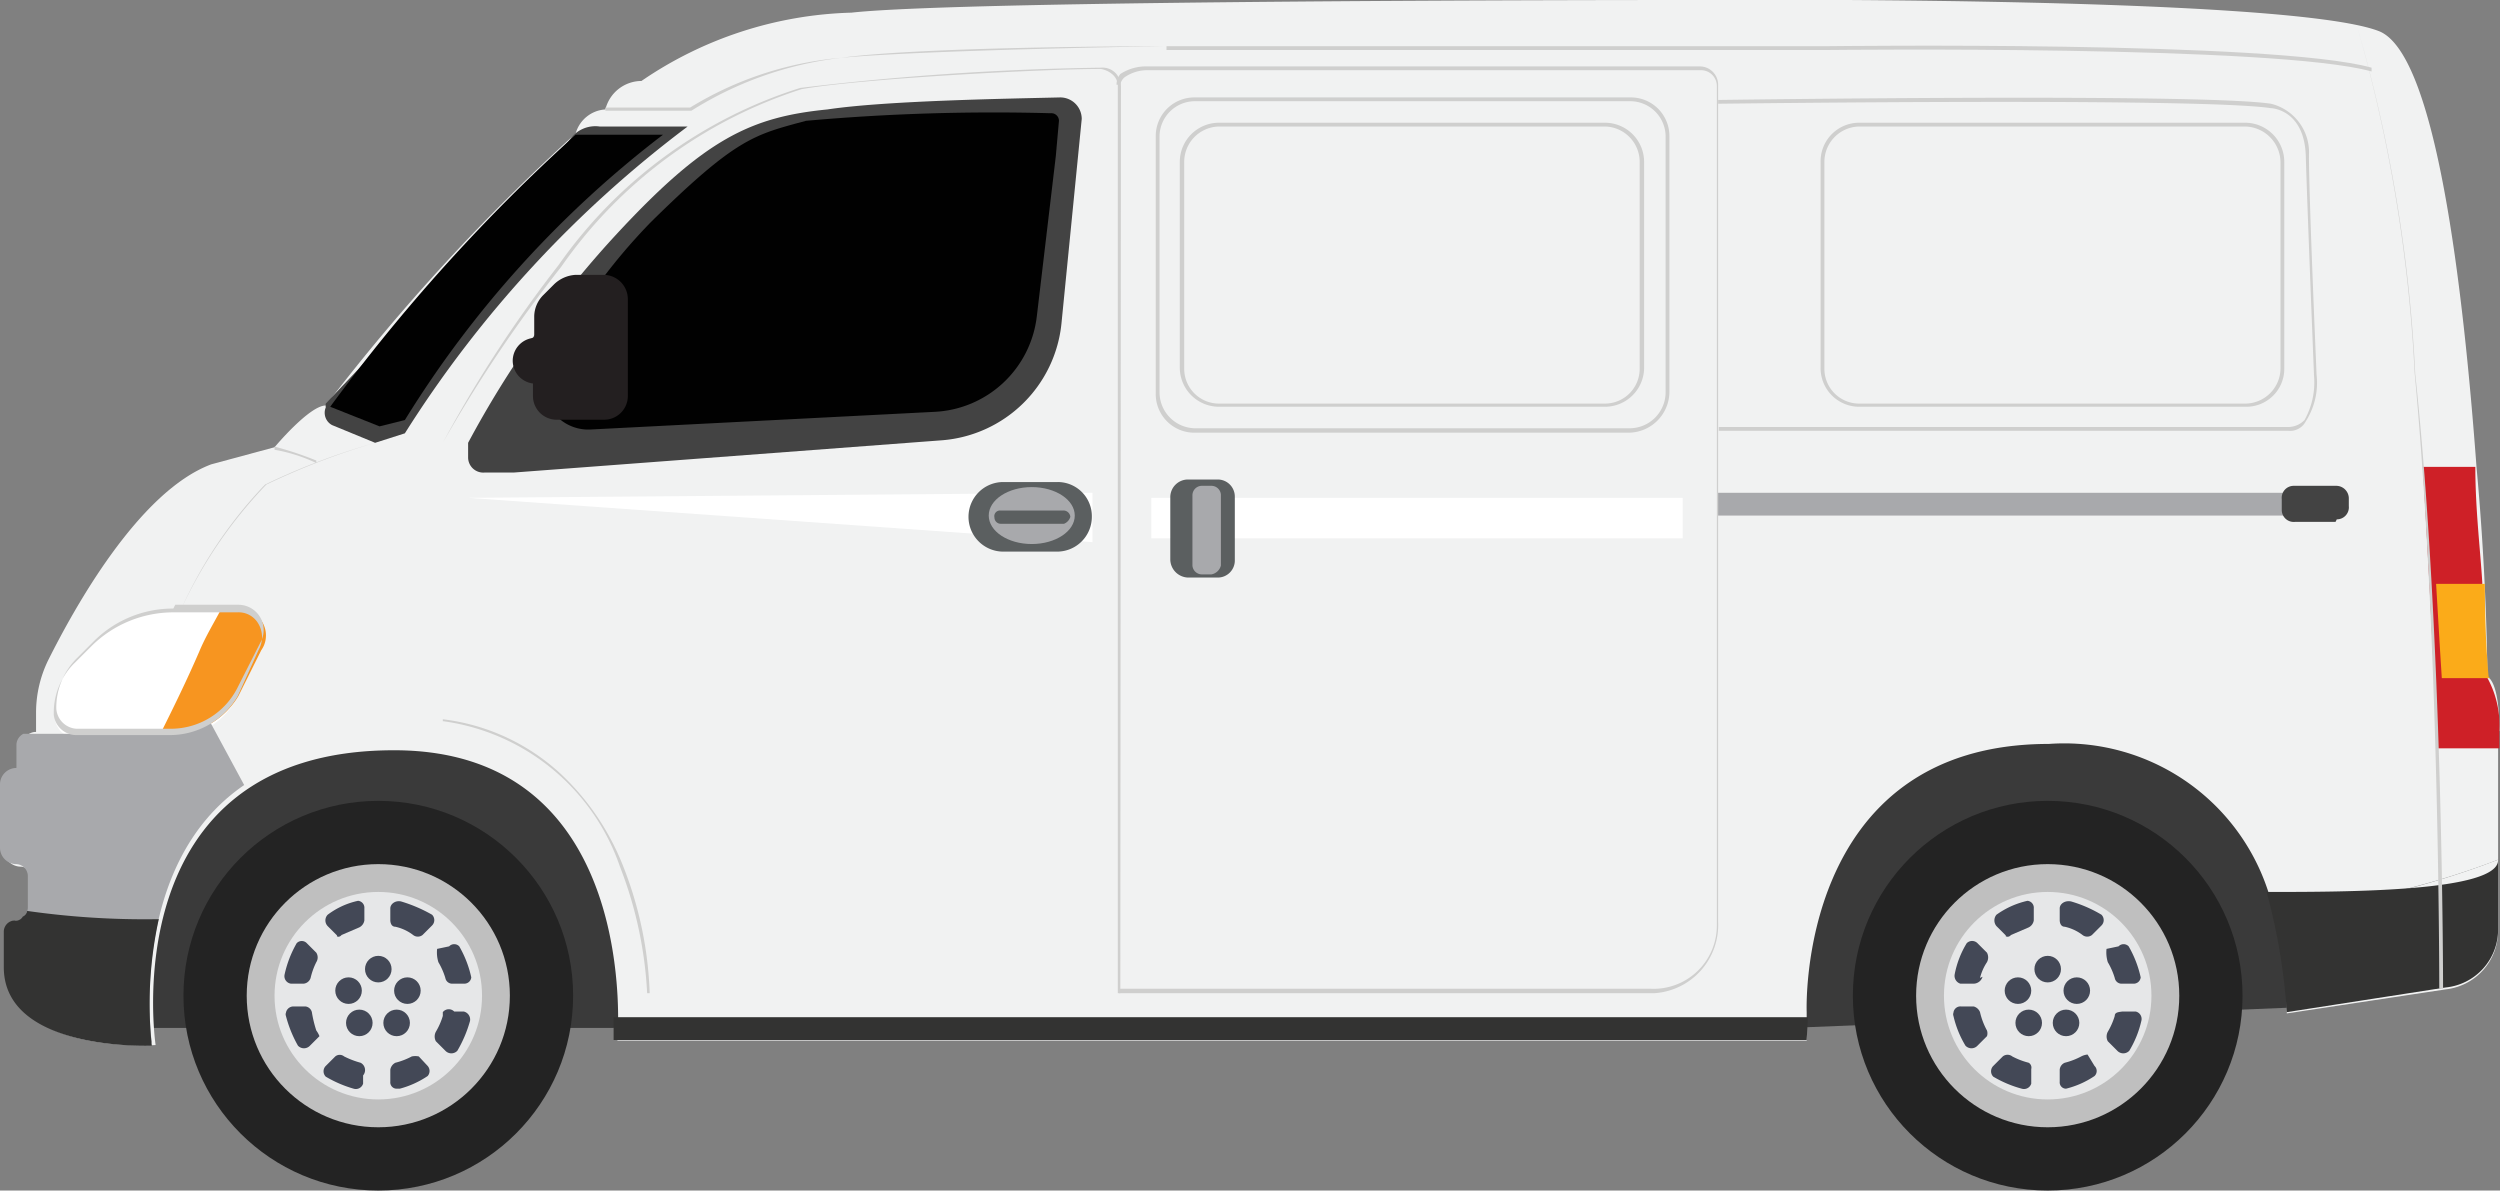 <svg xmlns="http://www.w3.org/2000/svg" viewBox="0 0 39.52 18.82"><rect x="0" y="0" width="39.52" height="18.82" fill="#808080" stroke="none"/><title>van</title><g id="Layer_2" data-name="Layer 2"><g id="Layer_1-2" data-name="Layer 1"><g id="van_angkut" data-name="van angkut"><path id="Path_1479" data-name="Path 1479" d="M2.36,16.25H9.7l.57-.6s.36-4.4-4.21-4.4S1.72,15.8,1.72,15.8Z" style="fill:#3a3a3a"/><path id="Path_1480" data-name="Path 1480" d="M28.28,16.25l7.89-.32.58-.6s.15-4.08-4.45-4.08S28,15.8,28,15.8Z" style="fill:#3a3a3a"/><path id="Path_1481" data-name="Path 1481" d="M39.51,11.55c0-.81-.19-.85-.19-.85s0-1.47-.17-3.3C38.94,4.55,38.51.83,37.6.49,36.11-.08,26.75,0,26.75,0,26,0,15.25,0,13.46.2a6.16,6.16,0,0,0-3.32,1.08.59.59,0,0,0-.57.45.52.52,0,0,0-.47.38,32.18,32.18,0,0,0-3.95,4.3c-.26,0-.81.66-.81.66l-1,.27c-1.15.43-2.17,2.28-2.58,3.1a1.89,1.89,0,0,0-.19.81v.32h0a.21.21,0,0,0-.21.21h0v.36s0,.06-.07.07a.23.23,0,0,0-.23.23v1a.27.27,0,0,0,.26.26.19.19,0,0,1,.19.19v.49a.2.2,0,0,1-.19.19.16.16,0,0,0-.17.16h0v.6c0,1.34,2.31,1.19,2.31,1.19s-.7-4.66,3.77-4.66c3.93,0,3.53,4.59,3.53,4.59H28.56V16s-.17-4.24,3.83-4.24a3.39,3.39,0,0,1,3.55,2.64,12.8,12.8,0,0,0,3.55-.81v-2Z" style="fill:#f1f2f2"/><path id="Path_1482" data-name="Path 1482" d="M35.94,14.42a5.41,5.41,0,0,1,.21,1.6l2.51-.38a.93.93,0,0,0,.83-.94V13.59A13.2,13.2,0,0,1,35.94,14.42Z" style="fill:#f1f2f2"/><path id="Path_1483" data-name="Path 1483" d="M35.83,14.1A9.63,9.63,0,0,1,36.15,16l2.51-.39a.92.92,0,0,0,.83-.93V13.59C39.51,14.1,37.09,14.1,35.83,14.1Z" style="fill:#333332"/><path id="Path_1484" data-name="Path 1484" d="M17.27,7.79v.78L7.4,7.87Z" style="fill:#fff"/><rect id="Rectangle_260" data-name="Rectangle 260" x="18.2" y="7.87" width="8.4" height="0.64" style="fill:#fff"/><path id="Path_1485" data-name="Path 1485" d="M28.56,16.44H9.7v-.36H28.58Z" style="fill:#333332"/><path id="Path_1486" data-name="Path 1486" d="M7.4,7A15.89,15.89,0,0,1,9.72,3.73c1.42-1.54,2.15-1.88,3.36-2,.93-.14,2.87-.17,3.68-.19a.34.34,0,0,1,.34.34v0l-.32,3.23a2.06,2.06,0,0,1-1.89,1.85l-6.77.51H7.66a.24.24,0,0,1-.26-.23V7Z" style="fill:#434343"/><path id="Path_1487" data-name="Path 1487" d="M16.69,2.47,16.39,5a1.71,1.71,0,0,1-1.61,1.51l-5.45.28a.7.7,0,0,1-.73-.68.77.77,0,0,1,.07-.34,9.25,9.25,0,0,1,1.62-2.26c1.36-1.34,1.64-1.38,2.45-1.6a33.22,33.22,0,0,1,3.87-.12.12.12,0,0,1,.13.12s0,0,0,0Z" style="fill:#010101"/><path id="Path_1488" data-name="Path 1488" d="M8.57,5.43V5a.36.36,0,0,1,.11-.25l.17-.17a.41.41,0,0,1,.25-.11h.45a.26.26,0,0,1,.25.26V6.26a.25.25,0,0,1-.25.25H8.8a.25.25,0,0,1-.25-.25V5.94H8.46a.24.24,0,0,1-.23-.24h0a.24.24,0,0,1,.19-.23Z" style="fill:#231f20;stroke:#231f20;stroke-miterlimit:10;stroke-width:0.25px"/><path id="Path_1489" data-name="Path 1489" d="M17.71,15.7H10.23v0a6.38,6.38,0,0,0-.43-2A3.45,3.45,0,0,0,7,11.4H7V7H7A19.9,19.9,0,0,1,8.83,4.19a7.36,7.36,0,0,1,3.82-2.8,44.4,44.4,0,0,1,4.75-.32.29.29,0,0,1,.23.08.31.31,0,0,1,.09.22Zm-7.44,0h7.4V1.37a.24.24,0,0,0-.08-.19.37.37,0,0,0-.19-.09c-.88,0-3.79.15-4.73.32a7.37,7.37,0,0,0-3.8,2.81A22.22,22.22,0,0,0,7,7v4.37a3.33,3.33,0,0,1,1.85.85,4,4,0,0,1,1,1.47,6,6,0,0,1,.42,2Z" style="fill:#cfcfce"/><path id="Path_1490" data-name="Path 1490" d="M.87,11.3v-.07a1.23,1.23,0,0,1,.32-.79l.26-.25a1.84,1.84,0,0,1,1.3-.53h1a.41.41,0,0,1,.41.4.47.47,0,0,1,0,.17L3.76,11a1.17,1.17,0,0,1-1.08.66H1.19A.33.33,0,0,1,.87,11.3Z" style="fill:#fff"/><path id="Path_1491" data-name="Path 1491" d="M3.76,9.64H3.49c-.11.21-.24.42-.34.66-.19.44-.4.87-.62,1.31h.15A1.24,1.24,0,0,0,3.77,11l.36-.72A.41.41,0,0,0,4,9.69.35.35,0,0,0,3.76,9.64Z" style="fill:#f79520"/><path id="Path_1492" data-name="Path 1492" d="M2.85,9.66l0,0a7.22,7.22,0,0,1,1.36-2A11.33,11.33,0,0,1,5.93,7H7V7H5.93a10.74,10.74,0,0,0-1.74.66A7,7,0,0,0,2.85,9.66Z" style="fill:#cfcfce"/><path id="Path_1493" data-name="Path 1493" d="M5.15,6.45l.78.27V7" style="fill:#cfcfce"/><path id="Path_1494" data-name="Path 1494" d="M5,7.32a2.54,2.54,0,0,0-.66-.21V7.06A5.39,5.39,0,0,1,5,7.28Z" style="fill:#cfcfce"/><path id="Path_1495" data-name="Path 1495" d="M10.93,1.75H9.57V1.7h1.34A5.47,5.47,0,0,1,13.23.92C14.55.79,18.39.73,18.44.73v0c-.05,0-3.89,0-5.19.19A5.67,5.67,0,0,0,10.93,1.75Z" style="fill:#cfcfce"/><path id="Path_1496" data-name="Path 1496" d="M16.71,7.62h-.85a.55.55,0,0,0-.55.55h0a.55.55,0,0,0,.55.55h.85a.55.55,0,0,0,.55-.55h0a.54.54,0,0,0-.54-.55Z" style="fill:#5b5f60"/><ellipse id="Ellipse_134" data-name="Ellipse 134" cx="16.31" cy="8.15" rx="0.68" ry="0.45" style="fill:#a8a9ac"/><path id="Path_1497" data-name="Path 1497" d="M16.82,8.28h-1a.1.1,0,0,1-.1-.1h0a.09.09,0,0,1,.09-.11h1a.11.11,0,0,1,.11.1h0A.17.17,0,0,1,16.82,8.28Z" style="fill:#5b5f60"/><path id="Path_1498" data-name="Path 1498" d="M2.4,16.48S.09,16.63.09,15.29v-.57a.16.16,0,0,1,.16-.17h0a.11.11,0,0,0,.12-.06.19.19,0,0,0,.07-.15v-.49a.19.19,0,0,0-.19-.19h0A.26.26,0,0,1,0,13.4v-1a.26.26,0,0,1,.26-.26l0,0s0,0,0,0v-.37a.2.2,0,0,1,.11-.17h2.3a1.08,1.08,0,0,0,.65-.19l.54,1C2,13.68,2.4,16.48,2.4,16.48Z" style="fill:#a8a9ac"/><path id="Path_1499" data-name="Path 1499" d="M2.51,14.53a6.27,6.27,0,0,0-.11,2S.06,16.63.06,15.29v-.57a.18.18,0,0,1,.17-.17h0a.12.12,0,0,0,.13-.06.13.13,0,0,0,.07-.09A13.13,13.13,0,0,0,2.51,14.53Z" style="fill:#333332"/><path id="Path_1500" data-name="Path 1500" d="M2.68,11.62H1.19a.36.36,0,0,1-.34-.32v-.05a1.1,1.1,0,0,1,.34-.78l.26-.26a1.84,1.84,0,0,1,1.3-.53h1a.36.36,0,0,1,.34.19.41.41,0,0,1,0,.4L3.76,11A1.24,1.24,0,0,1,2.68,11.62Zm.06-2a1.77,1.77,0,0,0-1.27.53l-.26.26a1.1,1.1,0,0,0-.32.79v0a.34.34,0,0,0,.32.32H2.7a1.18,1.18,0,0,0,1.06-.66l.37-.73a.4.4,0,0,0-.36-.57h-1Z" style="fill:#cfcfce"/><path id="Path_1501" data-name="Path 1501" d="M9.48,2l1.39,0A18.2,18.2,0,0,0,6.4,6.85L5.93,7l-.68-.28a.22.22,0,0,1-.1-.28.21.21,0,0,1,0-.06c.74-.79,3.25-3.4,3.87-4.19A.49.49,0,0,1,9.48,2Z" style="fill:#434343"/><path id="Path_1502" data-name="Path 1502" d="M9.1,2.13h1.38A16.73,16.73,0,0,0,6.4,6.64L6,6.74l-.78-.31A28.62,28.62,0,0,1,9.1,2.13Z" style="fill:#010101"/><g id="Group_396" data-name="Group 396"><circle id="Ellipse_135" data-name="Ellipse 135" cx="5.98" cy="15.74" r="3.08" style="fill:#232323"/><circle id="Ellipse_136" data-name="Ellipse 136" cx="5.98" cy="15.74" r="2.08" style="fill:#bfbfbf"/><circle id="Ellipse_137" data-name="Ellipse 137" cx="5.98" cy="15.74" r="1.64" style="fill:#e6e7e8"/><g id="Group_394" data-name="Group 394"><path id="Path_1503" data-name="Path 1503" d="M5,16.29A1.89,1.89,0,0,1,4.93,16a.12.12,0,0,0-.1-.09H4.64a.12.12,0,0,0-.12.1.07.07,0,0,0,0,.05,1.93,1.93,0,0,0,.19.47.13.13,0,0,0,.19,0h0l.15-.15A.39.39,0,0,0,5,16.29Z" style="fill:#434856"/><path id="Path_1504" data-name="Path 1504" d="M4.91,15.46A1.12,1.12,0,0,1,5,15.21a.14.14,0,0,0,0-.15l-.15-.15a.11.11,0,0,0-.16,0h0a1.72,1.72,0,0,0-.19.49.12.12,0,0,0,.1.15h.2A.13.13,0,0,0,4.91,15.46Z" style="fill:#434856"/><path id="Path_1505" data-name="Path 1505" d="M6.17,14.36v.19s0,.1.08.1a.72.72,0,0,1,.28.13.12.12,0,0,0,.15,0l.15-.15a.12.12,0,0,0,0-.17l0,0a2.33,2.33,0,0,0-.49-.21C6.25,14.23,6.17,14.29,6.17,14.36Z" style="fill:#434856"/><path id="Path_1506" data-name="Path 1506" d="M5.4,14.78l.28-.12a.15.15,0,0,0,.08-.11v-.19a.11.11,0,0,0-.1-.12h0a1.23,1.23,0,0,0-.48.22.13.13,0,0,0,0,.18h0l.15.15C5.31,14.8,5.36,14.83,5.4,14.78Z" style="fill:#434856"/><path id="Path_1507" data-name="Path 1507" d="M6.51,16.7a1.17,1.17,0,0,1-.26.1.15.15,0,0,0-.08.11v.19a.1.1,0,0,0,.1.11h.05a1.46,1.46,0,0,0,.44-.2.12.12,0,0,0,0-.16l0,0-.14-.15A.28.28,0,0,0,6.51,16.7Z" style="fill:#434856"/><path id="Path_1508" data-name="Path 1508" d="M6.93,15.21a1.12,1.12,0,0,1,.11.25.11.11,0,0,0,.1.09h.2a.11.11,0,0,0,.11-.1.07.07,0,0,0,0,0,1.72,1.72,0,0,0-.19-.49.11.11,0,0,0-.16,0l0,0L6.91,15A.52.52,0,0,0,6.93,15.21Z" style="fill:#434856"/><path id="Path_1509" data-name="Path 1509" d="M5.7,16.8a1.39,1.39,0,0,1-.26-.1.11.11,0,0,0-.14,0l-.15.15a.12.12,0,0,0,0,.17l0,0a1.89,1.89,0,0,0,.44.19.12.12,0,0,0,.15-.08V17A.13.13,0,0,0,5.7,16.8Z" style="fill:#434856"/><path id="Path_1510" data-name="Path 1510" d="M7,16.06a1.12,1.12,0,0,1-.11.25.16.16,0,0,0,0,.15l.15.15a.13.13,0,0,0,.19,0,2,2,0,0,0,.2-.47.13.13,0,0,0-.1-.15H7.18A.12.12,0,0,0,7,16Z" style="fill:#434856"/></g><g id="Group_395" data-name="Group 395"><circle id="Ellipse_138" data-name="Ellipse 138" cx="5.51" cy="15.66" r="0.21" style="fill:#434856"/><circle id="Ellipse_139" data-name="Ellipse 139" cx="5.68" cy="16.17" r="0.21" style="fill:#434856"/><circle id="Ellipse_140" data-name="Ellipse 140" cx="6.27" cy="16.17" r="0.21" style="fill:#434856"/><circle id="Ellipse_141" data-name="Ellipse 141" cx="6.44" cy="15.66" r="0.21" style="fill:#434856"/><circle id="Ellipse_142" data-name="Ellipse 142" cx="5.98" cy="15.32" r="0.21" style="fill:#434856"/></g></g><g id="Group_399" data-name="Group 399"><circle id="Ellipse_143" data-name="Ellipse 143" cx="32.37" cy="15.74" r="3.08" style="fill:#232323"/><circle id="Ellipse_144" data-name="Ellipse 144" cx="32.37" cy="15.74" r="2.08" style="fill:#bfbfbf"/><circle id="Ellipse_145" data-name="Ellipse 145" cx="32.37" cy="15.74" r="1.64" style="fill:#e6e7e8"/><g id="Group_397" data-name="Group 397"><path id="Path_1511" data-name="Path 1511" d="M31.41,16.29A1.12,1.12,0,0,1,31.3,16a.15.15,0,0,0-.1-.09H31a.11.11,0,0,0-.12.1.07.07,0,0,0,0,.05,1.6,1.6,0,0,0,.19.47.13.13,0,0,0,.19,0h0l.15-.15A.14.14,0,0,0,31.41,16.29Z" style="fill:#434856"/><path id="Path_1512" data-name="Path 1512" d="M31.3,15.46a.8.8,0,0,1,.11-.25.16.16,0,0,0,0-.15l-.15-.15a.12.12,0,0,0-.17,0l0,0a1.47,1.47,0,0,0-.19.49.13.13,0,0,0,.09.15h.2a.15.15,0,0,0,.15-.11Z" style="fill:#434856"/><path id="Path_1513" data-name="Path 1513" d="M32.56,14.36v.19s0,.1.08.1a.72.72,0,0,1,.28.13.12.12,0,0,0,.15,0l.15-.15a.12.12,0,0,0,0-.17l0,0a2.06,2.06,0,0,0-.48-.21C32.64,14.23,32.56,14.29,32.56,14.36Z" style="fill:#434856"/><path id="Path_1514" data-name="Path 1514" d="M31.79,14.78l.28-.12a.15.15,0,0,0,.08-.11v-.19a.11.11,0,0,0-.1-.12h0a1.35,1.35,0,0,0-.49.22.14.14,0,0,0,0,.18h0l.15.15C31.69,14.8,31.75,14.83,31.79,14.78Z" style="fill:#434856"/><path id="Path_1515" data-name="Path 1515" d="M32.9,16.7a1.17,1.17,0,0,1-.26.1.13.13,0,0,0-.08.11v.19a.1.1,0,0,0,.1.11h0a1.41,1.41,0,0,0,.45-.2.11.11,0,0,0,0-.16s0,0,0,0L33,16.67A.27.27,0,0,0,32.9,16.7Z" style="fill:#434856"/><path id="Path_1516" data-name="Path 1516" d="M33.32,15.21a1.12,1.12,0,0,1,.11.25.11.11,0,0,0,.1.09h.2a.11.11,0,0,0,.11-.1.07.07,0,0,0,0,0,1.72,1.72,0,0,0-.19-.49.11.11,0,0,0-.16,0l0,0L33.3,15A.52.52,0,0,0,33.32,15.21Z" style="fill:#434856"/><path id="Path_1517" data-name="Path 1517" d="M32.07,16.8a1.17,1.17,0,0,1-.26-.1.12.12,0,0,0-.15,0l-.15.15a.12.12,0,0,0,0,.17l0,0a1.79,1.79,0,0,0,.45.19.12.12,0,0,0,.15-.08v-.23A.09.09,0,0,0,32.07,16.8Z" style="fill:#434856"/><path id="Path_1518" data-name="Path 1518" d="M33.43,16.06a1.12,1.12,0,0,1-.11.25.16.16,0,0,0,0,.15l.15.15a.13.13,0,0,0,.19,0,1.6,1.6,0,0,0,.19-.47.12.12,0,0,0-.09-.15h-.21C33.49,16,33.43,16,33.43,16.06Z" style="fill:#434856"/></g><g id="Group_398" data-name="Group 398"><circle id="Ellipse_146" data-name="Ellipse 146" cx="31.9" cy="15.66" r="0.21" style="fill:#434856"/><circle id="Ellipse_147" data-name="Ellipse 147" cx="32.07" cy="16.17" r="0.21" style="fill:#434856"/><circle id="Ellipse_148" data-name="Ellipse 148" cx="32.66" cy="16.17" r="0.21" style="fill:#434856"/><circle id="Ellipse_149" data-name="Ellipse 149" cx="32.83" cy="15.66" r="0.21" style="fill:#434856"/><circle id="Ellipse_150" data-name="Ellipse 150" cx="32.37" cy="15.32" r="0.21" style="fill:#434856"/></g></g><path id="Path_1519" data-name="Path 1519" d="M37.49,1.13C36,.71,29,.79,28.92.79H18.44V.73H28.9c.06,0,7.06-.09,8.59.34Z" style="fill:#cfcfce"/><path id="Path_1520" data-name="Path 1520" d="M26.07,15.7H17.69v-.07h8.4a1,1,0,0,0,1.05-1V1.36a.25.25,0,0,0-.24-.25H18.16a.63.63,0,0,0-.38.11.19.19,0,0,0-.07.12h-.06a.27.27,0,0,1,.06-.17.74.74,0,0,1,.43-.12h8.72a.29.29,0,0,1,.3.28V14.57a1.08,1.08,0,0,1-1,1.13Z" style="fill:#cfcfce"/><path id="Path_1521" data-name="Path 1521" d="M25.75,6.84H18.88a.61.61,0,0,1-.61-.62V2.15a.61.61,0,0,1,.61-.61h6.89a.61.61,0,0,1,.62.61V6.21A.65.65,0,0,1,25.75,6.84ZM18.88,1.6a.56.56,0,0,0-.55.55V6.21a.57.57,0,0,0,.55.56h6.89a.57.57,0,0,0,.56-.56V2.15a.56.56,0,0,0-.56-.55Z" style="fill:#cfcfce"/><path id="Path_1522" data-name="Path 1522" d="M25.37,6.43h-6.1a.62.62,0,0,1-.62-.62V2.56a.62.62,0,0,1,.62-.62h6.1a.62.62,0,0,1,.62.62V5.83a.62.62,0,0,1-.61.6ZM19.27,2a.56.56,0,0,0-.55.56V5.83a.55.55,0,0,0,.55.55h6.1a.55.55,0,0,0,.55-.55V2.56A.56.56,0,0,0,25.37,2Z" style="fill:#cfcfce"/><path id="Path_1523" data-name="Path 1523" d="M35.49,6.43h-6.1a.61.61,0,0,1-.61-.62h0V2.56a.61.61,0,0,1,.61-.62h6.1a.62.62,0,0,1,.62.62h0V5.83a.6.6,0,0,1-.61.6ZM29.39,2a.56.56,0,0,0-.55.56V5.83a.55.55,0,0,0,.55.55h6.1a.56.56,0,0,0,.56-.55V2.56A.57.57,0,0,0,35.49,2Z" style="fill:#cfcfce"/><path id="Path_1524" data-name="Path 1524" d="M19.25,9.13h-.47a.29.29,0,0,1-.28-.28v-1a.28.28,0,0,1,.28-.27h.47a.27.27,0,0,1,.27.27v1a.27.27,0,0,1-.26.28Z" style="fill:#5b5f60"/><path id="Path_1525" data-name="Path 1525" d="M19.1,9.08H19a.15.15,0,0,1-.15-.14h0V7.83a.15.15,0,0,1,.14-.15h.16a.15.15,0,0,1,.15.14h0V8.94a.19.19,0,0,1-.15.14Z" style="fill:#a8a9ac"/><rect id="Rectangle_261" data-name="Rectangle 261" x="27.16" y="7.79" width="9.12" height="0.36" style="fill:#a8a9ac"/><path id="Path_1526" data-name="Path 1526" d="M36.92,8.25h-.64a.19.19,0,0,1-.21-.18V7.89a.19.19,0,0,1,.18-.21h.67a.2.2,0,0,1,.21.19V8a.19.19,0,0,1-.19.21Z" style="fill:#434343"/><path id="Path_1527" data-name="Path 1527" d="M36.17,6.81h-9V6.75h9a.36.36,0,0,0,.26-.11,1.22,1.22,0,0,0,.15-.7s-.11-2.74-.13-3.47-.53-.76-.55-.76c-1.13-.17-8.66-.07-8.74-.07V1.58c.08,0,7.61-.11,8.74.06a.79.79,0,0,1,.6.81c0,.72.12,3.44.12,3.47a1.13,1.13,0,0,1-.17.74.28.28,0,0,1-.28.15Z" style="fill:#cfcfce"/><path id="Path_1528" data-name="Path 1528" d="M39.51,11.55v.28h-1c0-.94-.21-4.45-.21-4.45h.83c0,.68.08,1.32.11,1.83,0,.9.06,1.47.06,1.47a.05.05,0,0,1,0,0A1.56,1.56,0,0,1,39.51,11.55Z" style="fill:#ce2027"/><path id="Path_1529" data-name="Path 1529" d="M39.36,10.72H38.6s-.05-.78-.09-1.49h.77c0,.9.06,1.47.06,1.47Z" style="fill:#fbab19"/><path id="Path_1530" data-name="Path 1530" d="M38.62,15.63h-.06c0-.06,0-5.59-.39-9.74A24.24,24.24,0,0,0,37.26.41l0,0a23.87,23.87,0,0,1,.92,5.5C38.62,10,38.62,15.57,38.62,15.63Z" style="fill:#cfcfce"/></g></g></g></svg>